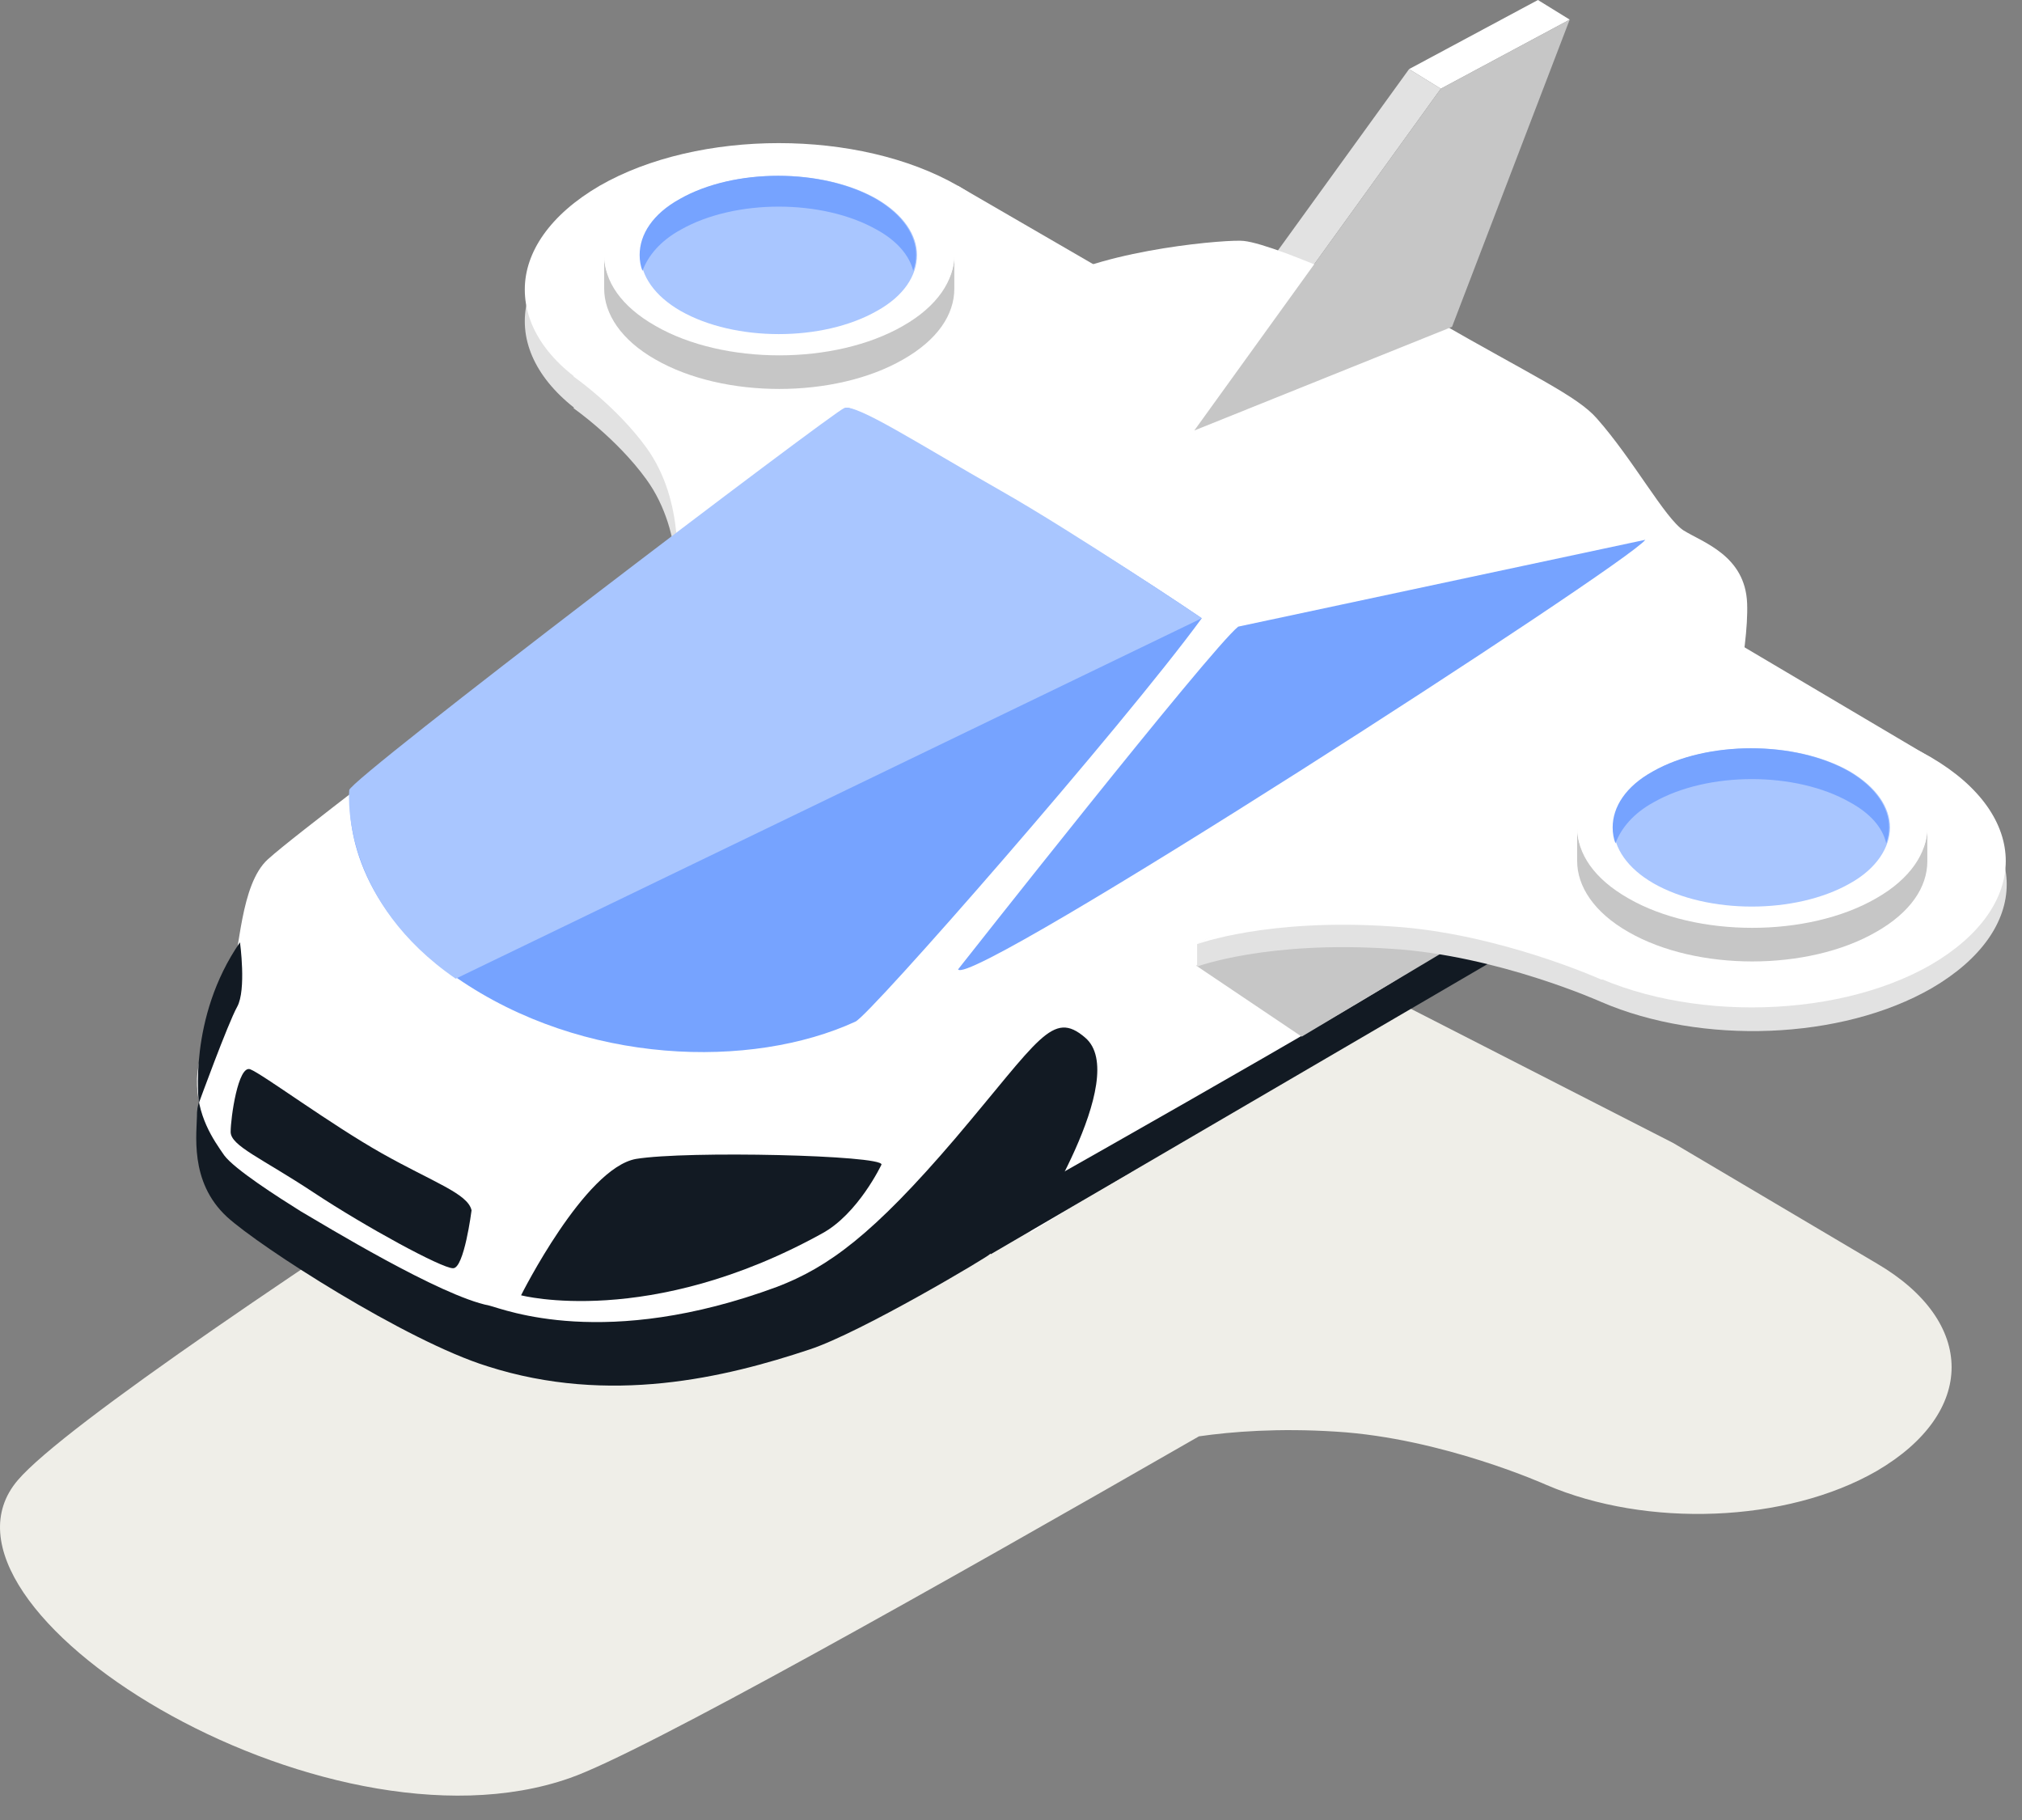 <svg width="70" height="63" viewBox="0 0 70 63" fill="none" xmlns="http://www.w3.org/2000/svg">
<rect x="0" y="0" width="70" height="63" fill="#808080" stroke="none"/>
<path d="M0.615 51.238C3.847 47.456 35.301 27.995 35.301 27.995L57.93 39.568L64.977 43.738C66.69 44.74 67.563 46.033 67.563 47.327C67.563 48.62 66.69 49.913 64.977 50.915C61.841 52.725 56.992 52.887 53.533 51.4C53.533 51.4 49.945 49.783 46.26 49.557C44.256 49.428 42.639 49.557 41.508 49.719C32.553 54.859 22.241 60.678 19.72 61.55C11.153 64.557 -3.135 55.635 0.615 51.238Z" fill="#EFEEE8"/>
<path d="M54.342 0.679L53.242 0L48.781 2.392L49.88 3.071L54.342 0.679Z" fill="white"/>
<path d="M41.346 14.902L40.247 14.191L48.781 2.392L49.88 3.07L41.346 14.902Z" fill="#E2E2E2"/>
<path d="M28.028 46.712C25.118 47.681 21.11 48.651 16.875 47.294C14.062 46.421 8.987 43.156 7.856 42.121C6.53 40.893 6.821 39.212 6.821 38.501C6.854 37.789 7.662 36.723 7.662 36.723L31.487 35.785L32.133 33.781L35.204 33.393L39.019 34.783L39.148 40.57L34.267 43.414C34.299 43.447 29.806 46.13 28.028 46.712Z" fill="#121A23"/>
<path d="M33.167 7.532L39.859 11.411L23.405 21.012C23.405 21.012 23.76 18.491 22.37 16.584C21.336 15.161 19.849 14.127 19.849 14.127L33.167 7.532Z" fill="#E2E2E2"/>
<path d="M18.168 11.12C18.168 9.827 19.041 8.534 20.754 7.532C24.181 5.56 29.741 5.56 33.167 7.532C34.881 8.534 35.754 9.827 35.754 11.12C35.754 12.414 34.881 13.707 33.167 14.709C29.741 16.681 24.181 16.681 20.754 14.709C19.041 13.707 18.168 12.414 18.168 11.12Z" fill="#E2E2E2"/>
<path d="M33.167 6.433L39.859 10.312L23.405 19.913C23.405 19.913 23.76 17.392 22.37 15.485C21.336 14.062 19.849 13.028 19.849 13.028L33.167 6.433Z" fill="white"/>
<path d="M18.168 10.021C18.168 8.728 19.041 7.435 20.754 6.433C24.181 4.461 29.741 4.461 33.167 6.433C34.881 7.435 35.754 8.728 35.754 10.021C35.754 11.314 34.881 12.607 33.167 13.61C29.741 15.582 24.181 15.582 20.754 13.61C19.041 12.64 18.168 11.347 18.168 10.021Z" fill="white"/>
<path d="M54.245 31.26L35.657 42.671C35.657 42.671 39.18 37.273 37.564 35.915C36.432 34.945 35.98 35.98 33.071 39.406C30.226 42.736 28.674 43.867 26.896 44.546C20.948 46.745 17.457 45.322 16.939 45.193C15.258 44.87 11.185 42.38 10.409 41.928C9.634 41.443 8.114 40.473 7.759 39.988C7.403 39.471 6.789 38.63 6.821 37.337C6.886 36.044 7.759 34.428 8.017 33.717C8.308 33.006 8.308 30.613 9.278 29.741C10.248 28.868 14.256 25.894 18.75 22.305C21.239 20.301 26.314 16.39 29.644 13.933C29.644 13.933 31.745 12.349 36.271 9.795C38.372 8.599 42.607 8.276 43.059 8.34C44.288 8.47 48.975 10.668 49.654 11.056C53.081 13.028 54.6 13.707 55.279 14.482C56.54 15.905 57.639 17.941 58.285 18.362C58.964 18.782 60.419 19.235 60.484 20.883C60.548 22.532 59.805 25.57 59.805 25.57C59.805 25.57 57.283 28.189 56.54 29.029C55.441 30.129 54.245 31.26 54.245 31.26Z" fill="white"/>
<path d="M56.96 18.685L42.866 21.691C41.896 22.467 33.168 33.555 33.168 33.555C33.556 34.266 56.346 19.525 56.96 18.685Z" fill="#76A3FF"/>
<path d="M41.605 21.4C41.605 21.4 37.014 18.265 34.331 16.971C31.486 15.614 29.644 13.965 29.256 14.127C28.836 14.288 12.155 27.219 12.123 27.607C12.091 27.995 11.961 31.195 15.808 33.846C20.204 36.885 26.023 37.014 29.612 35.365C30.096 35.172 38.889 25.118 41.605 21.4Z" fill="#76A3FF"/>
<path d="M41.605 21.4C41.605 21.4 37.241 18.458 34.622 16.971C31.777 15.355 29.644 13.965 29.224 14.127C28.803 14.288 12.123 26.96 12.091 27.348C12.058 27.736 11.929 31.227 15.776 33.878" fill="#A9C6FF"/>
<path d="M30.517 40.311C30.517 40.311 29.709 42.025 28.448 42.703C22.467 46.001 18.039 44.837 18.039 44.837C18.039 44.837 20.237 40.44 22.015 40.117C23.793 39.826 30.549 39.988 30.517 40.311Z" fill="#121A23"/>
<path d="M16.325 41.896C16.325 41.896 16.067 43.932 15.679 43.9C15.291 43.9 12.672 42.478 10.862 41.282C9.052 40.085 7.985 39.665 7.985 39.18C7.985 38.695 8.244 36.853 8.664 37.014C9.084 37.176 11.444 38.922 13.222 39.924C15 40.926 16.196 41.314 16.325 41.896Z" fill="#121A23"/>
<path d="M53.436 30.808C53.436 30.808 50.947 32.133 49.202 33.362C47.456 34.59 34.299 41.993 34.299 41.993V43.415L54.891 31.39L60.031 26.379L59.837 25.506L60.031 25.409L53.436 30.808Z" fill="#121A23"/>
<path d="M8.308 32.618C8.308 32.618 8.535 34.267 8.211 34.849C7.888 35.431 6.886 38.178 6.886 38.178C6.886 38.178 6.498 35.237 8.308 32.618Z" fill="#121A23"/>
<path d="M22.694 11.023C25.053 12.381 28.9 12.381 31.26 11.023C32.456 10.344 33.038 9.73 33.038 8.825V8.566V9.989C33.038 10.894 32.456 11.767 31.26 12.446C28.9 13.803 25.053 13.803 22.694 12.446C21.497 11.767 20.916 10.862 20.916 9.989V8.825C20.916 9.73 21.497 10.344 22.694 11.023Z" fill="#C6C6C6"/>
<path d="M20.916 8.825C20.916 9.73 21.497 10.603 22.694 11.282C25.053 12.64 28.9 12.64 31.26 11.282C32.456 10.603 33.038 9.698 33.038 8.825C33.038 7.92 32.456 7.047 31.26 6.368C28.9 5.011 25.053 5.011 22.694 6.368C21.497 7.047 20.916 7.92 20.916 8.825ZM22.176 8.825C22.176 8.114 22.629 7.403 23.566 6.886C25.441 5.819 28.48 5.819 30.355 6.886C31.293 7.435 31.745 8.146 31.745 8.825C31.745 9.536 31.293 10.248 30.355 10.765C28.48 11.832 25.441 11.832 23.566 10.765C22.661 10.248 22.176 9.536 22.176 8.825Z" fill="white"/>
<path d="M22.176 8.825C22.176 8.114 22.629 7.403 23.566 6.886C25.441 5.819 28.48 5.819 30.355 6.886C31.293 7.435 31.745 8.146 31.745 8.825C31.745 9.536 31.293 10.248 30.355 10.765C28.48 11.832 25.441 11.832 23.566 10.765C22.661 10.248 22.176 9.536 22.176 8.825Z" fill="#A9C6FF"/>
<path d="M30.355 7.952C28.48 6.886 25.441 6.886 23.566 7.952C22.855 8.34 22.435 8.857 22.241 9.375C22.176 9.213 22.144 9.019 22.144 8.825C22.144 8.114 22.597 7.403 23.534 6.886C25.409 5.819 28.448 5.819 30.323 6.886C31.26 7.435 31.713 8.146 31.713 8.825C31.713 9.019 31.68 9.181 31.616 9.375C31.486 8.857 31.066 8.34 30.355 7.952Z" fill="#76A3FF"/>
<path d="M45.064 35.883L41.411 33.426L49.783 29.935L50.915 32.391L45.064 35.883Z" fill="#C6C6C6"/>
<path d="M59.837 22.855L66.884 27.025C68.598 28.027 69.471 29.32 69.471 30.613C69.471 31.906 68.598 33.199 66.884 34.201C63.749 36.011 58.9 36.173 55.441 34.686C55.441 34.686 51.852 33.07 48.167 32.843C43.868 32.553 41.443 33.458 41.443 33.458V32.682L59.837 22.855Z" fill="#E2E2E2"/>
<path d="M59.839 22.079L66.886 26.249L55.442 33.911C55.442 33.911 51.854 32.294 48.169 32.068C43.869 31.777 41.445 32.682 41.445 32.682L59.839 22.079Z" fill="white"/>
<path d="M51.852 29.805C51.852 28.512 52.725 27.218 54.439 26.216C57.865 24.244 63.425 24.244 66.852 26.216C68.565 27.218 69.438 28.512 69.438 29.805C69.438 31.098 68.565 32.391 66.852 33.393C63.425 35.365 57.865 35.365 54.439 33.393C52.725 32.423 51.852 31.13 51.852 29.805Z" fill="white"/>
<path d="M56.378 30.84C58.738 32.198 62.585 32.198 64.945 30.84C66.141 30.161 66.723 29.547 66.723 28.642V28.383V29.806C66.723 30.711 66.141 31.584 64.945 32.263C62.585 33.62 58.738 33.62 56.378 32.263C55.182 31.584 54.6 30.678 54.6 29.806V28.642C54.6 29.547 55.182 30.161 56.378 30.84Z" fill="#C6C6C6"/>
<path d="M54.6 28.642C54.6 29.547 55.182 30.42 56.378 31.099C58.738 32.457 62.585 32.457 64.945 31.099C66.141 30.42 66.723 29.515 66.723 28.642C66.723 27.737 66.141 26.864 64.945 26.185C62.585 24.828 58.738 24.828 56.378 26.185C55.182 26.832 54.6 27.737 54.6 28.642ZM55.861 28.642C55.861 27.931 56.313 27.22 57.251 26.703C59.126 25.636 62.165 25.636 64.04 26.703C64.977 27.252 65.43 27.963 65.43 28.642C65.43 29.321 64.977 30.064 64.04 30.582C62.165 31.648 59.126 31.648 57.251 30.582C56.346 30.064 55.861 29.353 55.861 28.642Z" fill="white"/>
<path d="M55.861 28.642C55.861 27.931 56.313 27.22 57.251 26.702C59.126 25.636 62.165 25.636 64.04 26.702C64.977 27.252 65.43 27.963 65.43 28.642C65.43 29.321 64.977 30.064 64.04 30.582C62.165 31.648 59.126 31.648 57.251 30.582C56.346 30.064 55.861 29.353 55.861 28.642Z" fill="#A9C6FF"/>
<path d="M64.04 27.769C62.165 26.702 59.126 26.702 57.251 27.769C56.54 28.157 56.12 28.674 55.926 29.192C55.861 29.03 55.829 28.836 55.829 28.642C55.829 27.931 56.281 27.22 57.219 26.702C59.094 25.636 62.132 25.636 64.007 26.702C64.945 27.252 65.397 27.963 65.397 28.642C65.397 28.836 65.365 28.998 65.3 29.192C65.171 28.642 64.751 28.157 64.04 27.769Z" fill="#76A3FF"/>
<path d="M41.346 14.902L50.268 11.314L54.342 0.678L49.88 3.07L41.346 14.902Z" fill="#C6C6C6"/>
</svg>
